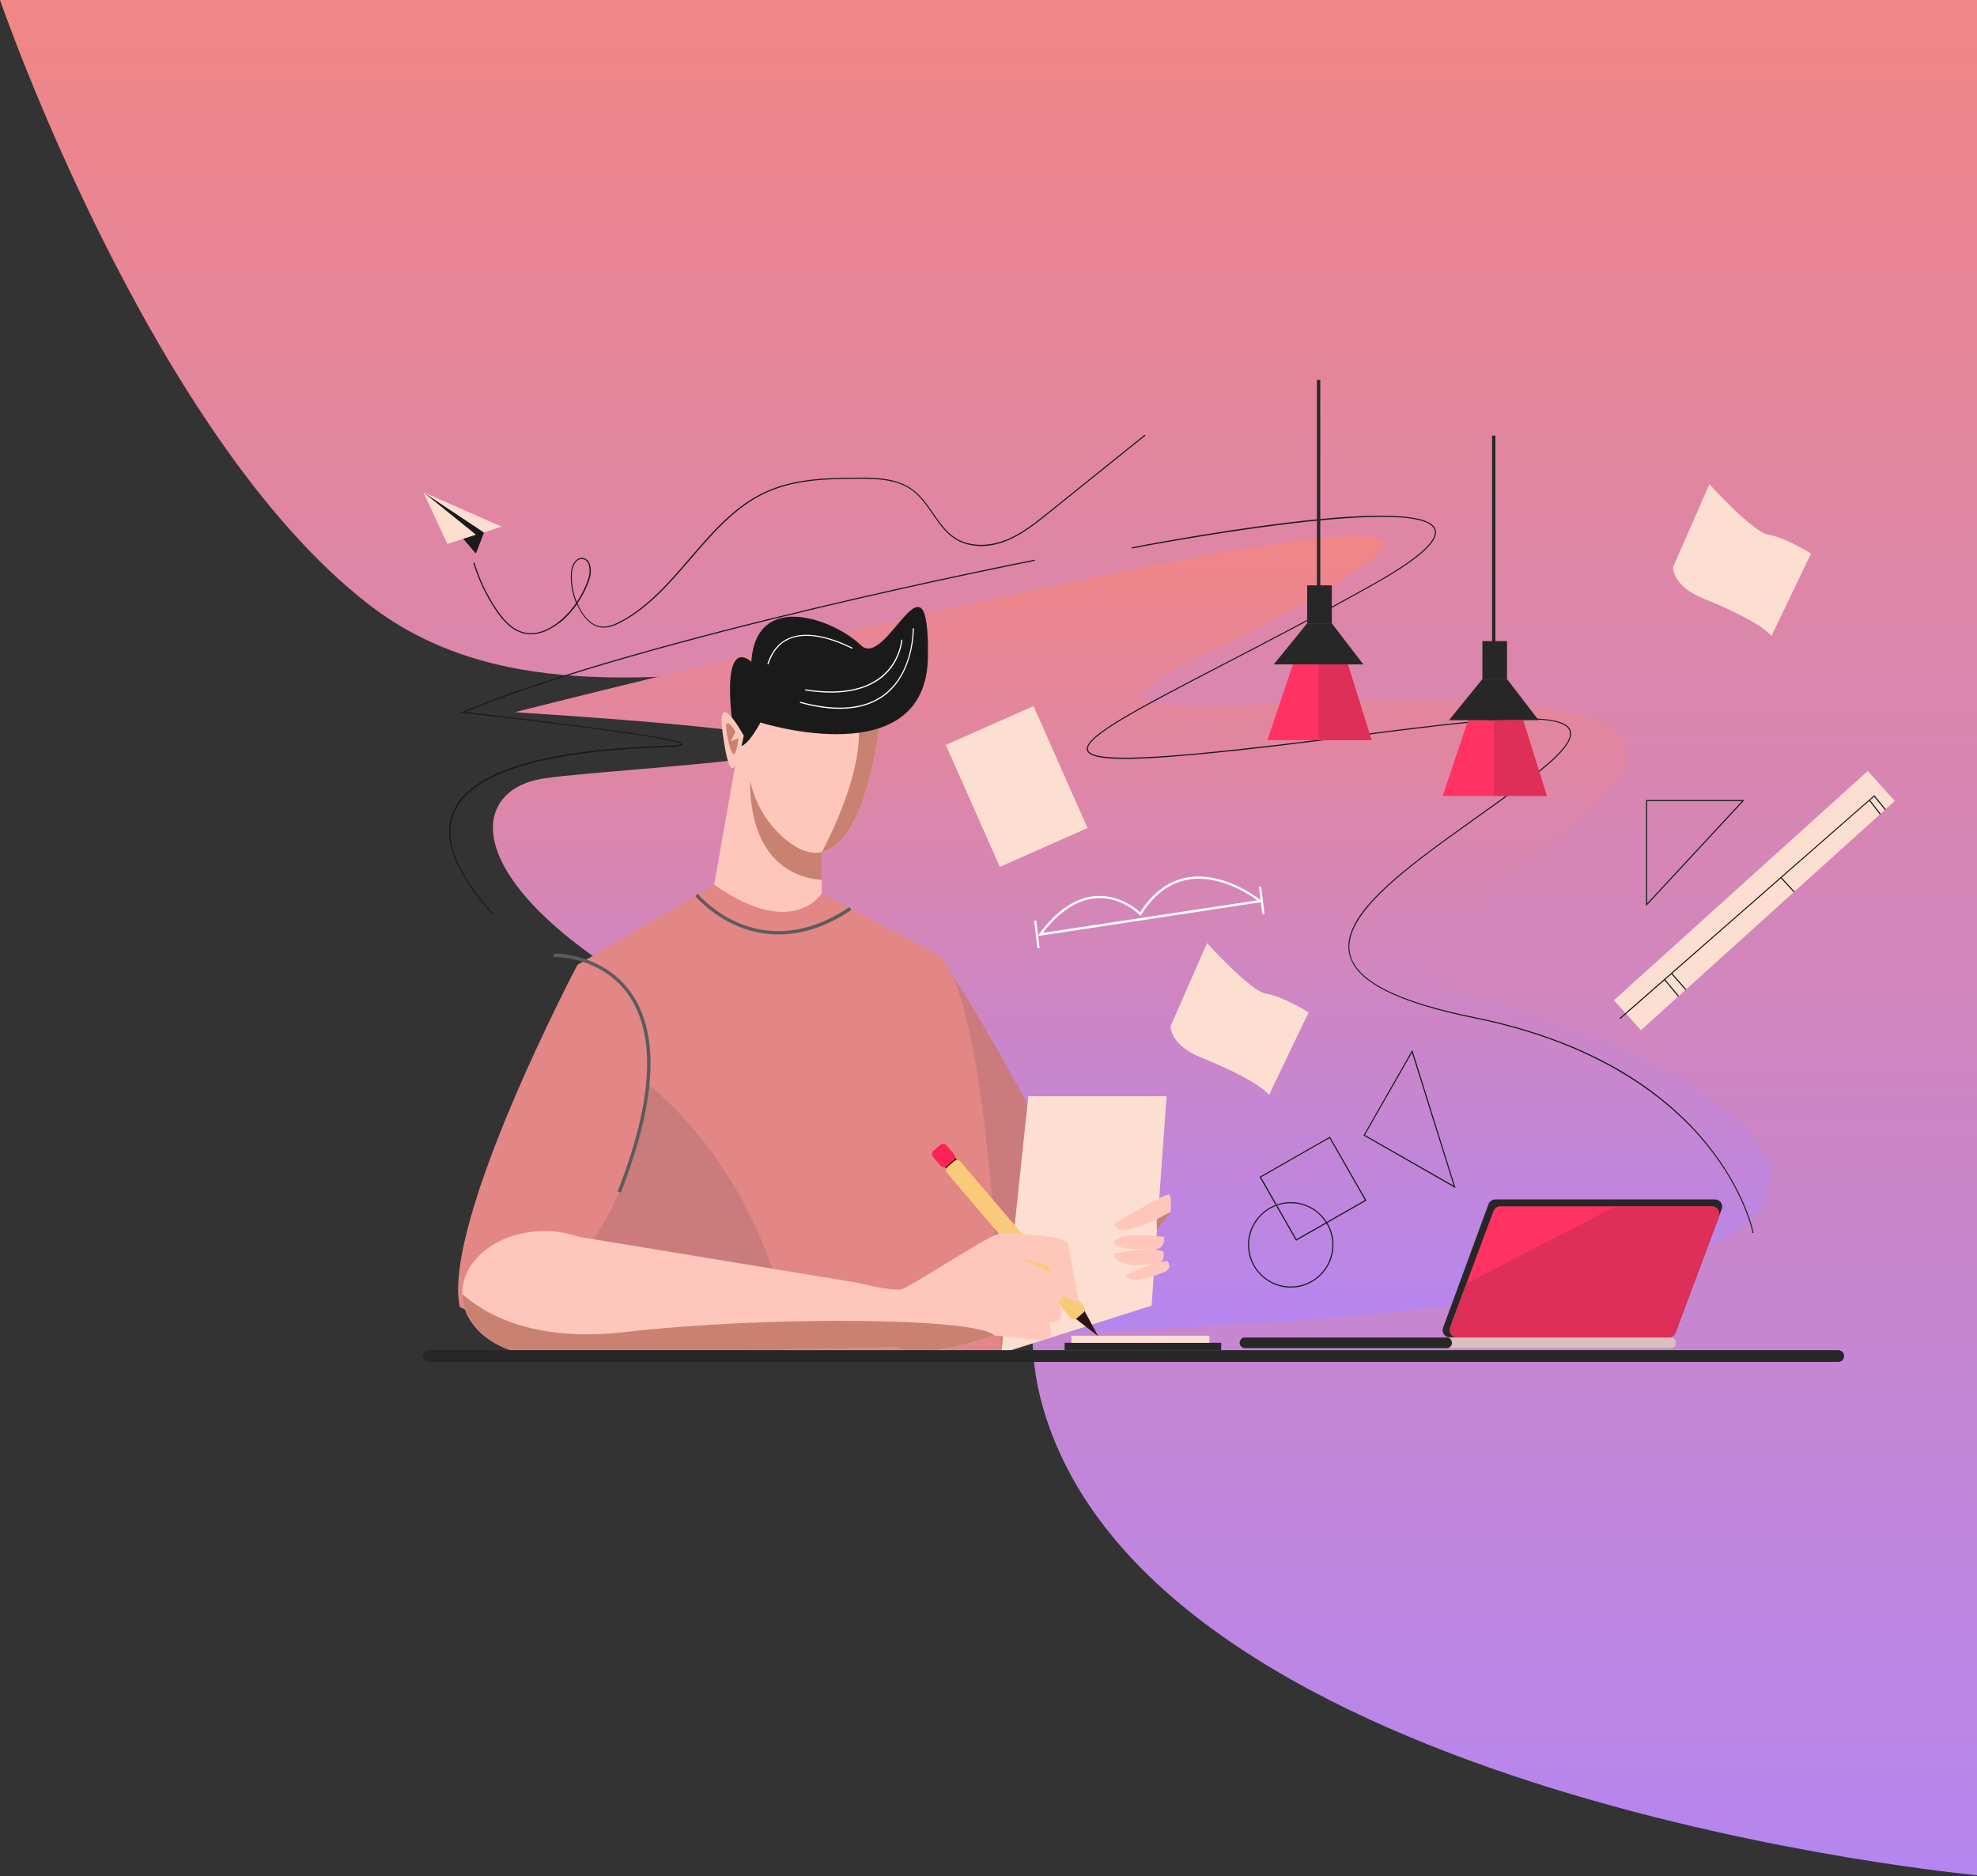 <svg width="940" height="892" viewBox="0 0 940 892" fill="none" xmlns="http://www.w3.org/2000/svg">
<rect x="0" y="0" width="940" height="892" fill="#333333" stroke="none"/>
<defs>
<linearGradient id="paint0_linear" x1="470" y1="0" x2="470" y2="891.5" gradientUnits="userSpaceOnUse">
<stop stop-color="#F08686"/>
<stop offset="1" stop-color="#B586F0"/>
</linearGradient>
<linearGradient id="paint1_linear" x1="538.169" y1="254.925" x2="538.169" y2="633.983" gradientUnits="userSpaceOnUse">
<stop stop-color="#F08686"/>
<stop offset="1" stop-color="#B586F0"/>
</linearGradient>
</defs>
<path d="M175.5 287.5C71.366 207.13 0 0 0 0H940V891.5C940 891.5 550.152 855.642 496 669.5C463.799 558.814 596.993 481.635 545.5 378.5C479.031 245.371 293.296 378.415 175.5 287.5Z" fill="url(#paint0_linear)"/>
<path d="M244.825 338.581C244.825 338.581 705.309 221.625 653.88 264.289C602.451 306.953 491.779 335.729 570.717 335.465C649.656 335.201 836.944 317.09 752.302 388.478C667.661 459.866 649.867 460.341 720.621 479.509C791.376 498.676 1011.98 603.857 592.525 629.307C173.068 654.81 347.102 567.687 347.102 567.687C347.102 567.687 444.733 525.076 327.671 481.99C218.425 425.492 219.375 376.123 258.448 370.103C297.521 364.084 515.857 356.058 244.825 338.581Z" fill="url(#paint1_linear)"/>
<path d="M833.353 586.221C833.3 586.01 829.445 566.368 811.282 544.085C794.543 523.493 761.859 496.405 701.296 484.155C663.807 476.552 644.27 466.519 641.472 453.372C639.624 444.712 644.851 434.891 657.84 422.536C669.245 411.711 685.508 400.148 701.19 388.954C711.539 381.561 722.258 373.958 731.604 366.513C743.062 357.431 747.814 351.095 746.177 347.188C742.111 337.578 699.712 342.963 646.065 349.828C622.093 352.89 594.953 356.375 568.289 358.804C533.598 362.025 518.18 361.391 516.807 356.692C514.906 350.197 541.307 336.522 581.225 315.823C602.293 304.893 626.212 292.485 651.979 278.07C673.839 265.873 683.924 257.002 682.023 251.775C675.581 234.192 539.564 260.487 538.192 260.751L538.086 260.223C543.736 259.114 675.951 233.558 682.498 251.564C684.558 257.161 674.631 265.978 652.243 278.492C626.476 292.907 602.557 305.316 581.489 316.246C543.208 336.099 515.54 350.461 517.335 356.533C518.602 360.81 534.76 361.338 568.236 358.276C594.901 355.794 622.041 352.362 646.013 349.3C699.87 342.435 742.428 336.997 746.652 346.976C748.395 351.148 743.59 357.642 731.921 366.935C722.575 374.38 711.856 381.984 701.454 389.376C670.248 411.606 637.934 434.574 641.894 453.266C644.64 466.15 664.071 476.129 701.349 483.627C728.172 489.066 751.827 497.831 771.627 509.658C787.521 519.163 800.985 530.621 811.651 543.768C829.868 566.156 833.775 585.904 833.775 586.115L833.353 586.221Z" fill="#1A1A1A"/>
<path d="M234.159 434.786C216.365 415.09 210.029 398.669 215.415 385.997C220.484 374.064 235.902 365.351 261.194 360.177C282.79 355.741 306.339 354.949 317.692 354.527C323.077 354.316 323.764 353.893 323.869 353.735C322.813 351.148 261.088 343.439 219.85 338.898L218.847 338.792L219.797 338.422C306.815 302.359 490.089 266.454 491.937 266.084L492.043 266.612C490.195 266.982 308.346 302.623 220.959 338.528C226.028 339.109 249.208 341.696 272.124 344.653C324.503 351.359 324.45 353.101 324.45 353.893C324.45 354.369 323.922 354.949 317.797 355.161C306.498 355.53 282.948 356.375 261.405 360.81C236.271 365.985 221.012 374.539 215.996 386.314C210.715 398.775 216.999 415.038 234.635 434.574L234.159 434.786Z" fill="#1A1A1A"/>
<path d="M580.645 638.388H506.194V641.821H580.645V638.388Z" fill="#272727"/>
<path d="M574.995 635.009H509.415V638.388H574.995V635.009Z" fill="#FDDFD2"/>
<path d="M446.739 454.269C446.739 454.269 500.175 534.475 509.362 576.294L475.991 643.405L446.739 454.269Z" fill="#CB7B7B"/>
<path d="M547.538 620.7L476.044 643.405L488.928 521.169H554.666L547.538 620.7Z" fill="#FDDFD2"/>
<path d="M339.552 420.582L274.553 458.705C274.553 458.705 210.24 580.518 218.583 621.387L268.428 643.405H476.044C476.044 643.405 471.292 478.453 446.792 454.269L390.769 424.648L339.552 420.582Z" fill="#E28686"/>
<path d="M390.717 405.058V424.648C390.717 424.648 377.305 447.088 339.552 420.582L352.805 345.709L388.552 401.784L390.717 405.058Z" fill="#FFC7BB"/>
<path d="M390.717 405.058V418.311C382.163 417.836 356.659 412.978 356.607 371.054L388.604 401.732L390.717 405.058Z" fill="#C98272"/>
<path d="M418.173 345.023C418.173 345.023 412.312 400.57 390.717 405.111C385.753 406.167 379.892 404.477 373.134 398.775C363.207 390.432 357.135 378.446 355.709 365.562C353.544 346.712 356.923 328.02 356.923 328.02L407.93 342.171L418.173 345.023Z" fill="#FFC7BB"/>
<path d="M511.421 626.931L522.14 635.221L515.646 623.182L511.421 626.931Z" fill="#2E1212"/>
<path d="M456.824 556.229L454.448 558.236C453.762 558.817 452.706 558.764 452.072 558.025L448.006 553.273C447.426 552.586 447.478 551.53 448.218 550.897L450.594 548.89C451.28 548.309 452.336 548.362 452.97 549.101L457.036 553.853C457.616 554.54 457.564 555.596 456.824 556.229Z" fill="#2E1212"/>
<path d="M453.234 551.688L450.171 554.328C449.274 555.12 447.901 555.015 447.109 554.064L443.677 550.052C442.885 549.154 442.99 547.781 443.941 546.989L447.003 544.349C447.901 543.557 449.274 543.663 450.066 544.613L453.498 548.626C454.29 549.524 454.184 550.949 453.234 551.688Z" fill="#FB2257"/>
<path d="M515.065 624.08L512.002 626.72C511.105 627.512 509.732 627.406 508.94 626.456L450.33 557.708C449.538 556.81 449.643 555.437 450.594 554.645L453.656 552.005C454.554 551.213 455.927 551.319 456.719 552.269L515.329 621.017C516.121 621.915 515.962 623.288 515.065 624.08Z" fill="#F8CA7A"/>
<path d="M529.955 581.68C529.955 581.68 553.927 567.371 555.669 567.899C557.412 568.427 556.514 576.241 556.514 576.241C556.514 576.241 531.011 590.867 529.955 581.68Z" fill="#FFC7BB"/>
<path d="M529.744 590.762C529.744 590.762 529.638 585.006 553.504 588.069C553.504 588.069 554.296 594.3 548.119 593.93C541.941 593.56 531.909 594.722 529.744 590.762Z" fill="#FFC7BB"/>
<path d="M529.955 595.831C529.955 595.831 548.224 592.346 553.135 595.039C553.135 595.039 554.455 600.161 550.019 600.794C545.584 601.428 529.215 603.065 529.955 595.831Z" fill="#FFC7BB"/>
<path d="M556.514 576.241L550.019 584.742V579.621L556.514 576.241Z" fill="#C98272"/>
<path d="M308.029 515.255C308.029 515.255 304.861 555.913 281.998 589.547L370.705 614.892C370.652 614.945 357.663 556.546 308.029 515.255Z" fill="#CB7B7B"/>
<path d="M507.989 591.871C507.303 586.643 479.582 586.274 474.883 586.643C470.183 587.066 432.958 611.882 428.575 612.938C425.302 613.73 415.217 611.566 410.359 610.457C408.352 609.982 406.293 609.559 404.234 609.242L275.081 587.963C270.17 586.274 264.679 585.27 258.871 585.27C237.328 585.27 219.797 598.524 219.797 614.892V615.262C220.061 631.472 237.433 644.514 258.871 644.514C259.663 644.514 260.402 644.514 261.194 644.461L407.56 640.923H407.719L426.675 640.448C436.126 647.788 472.718 634.851 472.718 634.851L495.264 637.122C503.131 635.274 498.485 628.832 498.485 628.832C509.045 628.832 503.026 619.222 503.026 619.222C503.026 619.222 504.768 618.905 505.613 615.737C509.309 619.011 512.9 618.43 512.9 618.43C512.9 618.43 508.676 597.098 507.989 591.871ZM484.017 597.89L498.749 601.639C499.066 603.065 499.383 604.385 499.752 605.599C493.469 601.533 484.598 598.101 484.017 597.89Z" fill="#FFC7BB"/>
<path d="M472.77 634.851C472.77 634.851 436.126 647.788 426.727 640.448L407.771 640.923H407.613L261.247 644.461C260.455 644.514 259.715 644.514 258.923 644.514C237.539 644.514 220.114 631.472 219.85 615.262C230.886 625.083 254.224 638.231 297.257 633.267C363.629 625.664 463.952 626.192 472.77 634.851Z" fill="#C98272"/>
<path d="M295.145 567.001L293.667 566.42C303.33 541.814 308.082 520.694 307.659 503.639C307.343 489.91 303.699 478.717 296.888 470.427C283.74 454.533 263.676 454.956 263.464 455.009L263.095 453.477C264.732 453.055 284.057 453.53 297.205 468.367C304.65 476.816 308.715 488.274 309.243 502.477C309.877 519.955 305.125 541.656 295.145 567.001Z" fill="#5C5C5C"/>
<path d="M418.173 345.023C418.173 345.023 412.312 400.57 390.717 405.111C390.717 405.111 411.837 366.988 407.93 342.171L418.173 345.023Z" fill="#C98272"/>
<path d="M361.57 343.491C361.57 343.491 440.456 368.519 441.195 312.338C441.987 256.157 421.553 318.727 409.303 306.741C397.053 294.755 359.458 280.182 357.24 314.662C357.24 314.662 341.4 298.821 349.32 351.94C352.118 361.602 361.57 343.491 361.57 343.491Z" fill="#1A1A1A"/>
<path d="M353.65 349.775C353.65 349.775 340.396 325.433 343.617 348.56C346.838 371.74 349.426 369.364 353.65 349.775Z" fill="#FFC7BB"/>
<path d="M349.69 347.821C349.69 347.821 342.878 336.416 346.205 351.887C349.531 367.358 351.063 350.884 351.063 350.884L347.472 352.52L349.69 347.821Z" fill="#C98272"/>
<path d="M370.177 444.237C362.679 444.237 356.184 442.547 351.063 440.435C338.232 435.102 330.892 426.337 330.575 425.968L331.79 424.964C331.843 425.07 339.182 433.888 351.696 439.01C363.207 443.762 381.582 446.243 403.917 431.248L404.815 432.568C391.825 441.333 380.103 444.237 370.177 444.237Z" fill="#5C5C5C"/>
<path d="M399.271 336.997C393.568 336.997 387.232 336.046 380.315 334.145L380.473 333.617C397.95 338.37 411.521 337.102 420.814 329.763C434.436 319.044 433.961 298.821 433.961 298.663H434.489C434.489 298.874 434.912 319.361 421.13 330.238C415.375 334.726 408.088 336.997 399.271 336.997Z" fill="white"/>
<path d="M365.372 315.823L364.844 315.665C366.797 309.593 370.23 305.421 375.087 303.362C380.103 301.197 389.344 300.194 404.656 307.586C405.026 307.745 405.29 307.903 405.343 307.903L405.29 308.061V308.431C405.184 308.431 405.132 308.378 404.392 308.061C389.238 300.722 380.209 301.725 375.246 303.837C370.652 305.844 367.273 309.857 365.372 315.823Z" fill="white"/>
<path d="M395.099 329.288C391.297 329.288 387.179 328.918 382.796 328.232L382.902 327.704C398.795 330.185 410.94 328.126 419.018 321.579C427.889 314.398 428.523 304.154 428.523 304.101L429.051 304.154C429.051 304.26 428.417 314.714 419.388 322.054C413.369 326.859 405.237 329.288 395.099 329.288Z" fill="white"/>
<path d="M535.604 606.021C535.604 606.021 550.495 598.999 555.3 599.738C555.3 599.738 557.517 603.065 553.821 604.649C550.178 606.233 536.449 611.46 535.604 606.021Z" fill="#FFC7BB"/>
<path d="M874.064 647.471H203.798C202.267 647.471 201 646.203 201 644.672C201 643.141 202.267 641.874 203.798 641.874H874.011C875.542 641.874 876.81 643.141 876.81 644.672C876.862 646.203 875.595 647.471 874.064 647.471Z" fill="#272727"/>
<path d="M689.31 635.802H793.435C794.861 635.802 796.128 634.904 796.656 633.584L818.621 574.816C819.466 572.598 817.829 570.222 815.4 570.222H710.959C709.533 570.222 708.266 571.12 707.738 572.44L686.142 631.208C685.297 633.478 686.934 635.802 689.31 635.802Z" fill="#272727"/>
<path d="M817.249 578.3L796.603 633.531C796.075 634.904 794.755 635.854 793.277 635.854H692.795C690.313 635.854 688.624 633.373 689.469 631.049L697.23 610.193L710.061 575.819C710.589 574.446 711.909 573.496 713.388 573.496H813.87C816.404 573.496 818.146 575.977 817.249 578.3Z" fill="#FF3262"/>
<path d="M794.333 640.923H690.313C688.888 640.923 687.779 639.762 687.779 638.389C687.779 636.963 688.941 635.854 690.313 635.854H794.333C795.759 635.854 796.867 637.016 796.867 638.389C796.867 639.762 795.759 640.923 794.333 640.923Z" fill="#DBBEBF"/>
<path d="M687.832 640.923H591.944C590.518 640.923 589.409 639.762 589.409 638.389C589.409 636.963 590.571 635.854 591.944 635.854H687.832C689.257 635.854 690.366 637.016 690.366 638.389C690.419 639.762 689.257 640.923 687.832 640.923Z" fill="#272727"/>
<path d="M817.249 578.3L796.603 633.531C796.075 634.904 794.755 635.854 793.277 635.854H692.795C690.313 635.854 688.624 633.373 689.469 631.049L697.23 610.193L768.302 573.496H813.87C816.404 573.496 818.146 575.977 817.249 578.3Z" fill="#DD2F57"/>
<path d="M614.754 315.876L602.61 351.887H652.138L640.891 315.876H614.754Z" fill="#FF3262"/>
<path d="M621.513 296.339L605.62 315.876H648.231L633.235 296.339H621.513Z" fill="#272727"/>
<path d="M633.235 278.281H621.513V296.392H633.235V278.281Z" fill="#272727"/>
<path d="M626.951 315.876V351.887H652.138L640.891 315.876H626.951Z" fill="#DD2F57"/>
<path d="M627.744 180.598H626.159V287.31H627.744V180.598Z" fill="#272727"/>
<path d="M698.076 342.383L685.931 378.393H735.459L724.212 342.383H698.076Z" fill="#FF3262"/>
<path d="M704.834 322.846L688.941 342.382H731.552L716.556 322.846H704.834Z" fill="#272727"/>
<path d="M716.556 304.788H704.834V322.899H716.556V304.788Z" fill="#272727"/>
<path d="M710.22 342.383V378.393H735.459L724.212 342.383H710.22Z" fill="#DD2F57"/>
<path d="M711.012 207.104H709.428V313.817H711.012V207.104Z" fill="#272727"/>
<path d="M782.664 430.773V380.347H829.446L782.664 430.773ZM783.192 380.875V429.453L828.231 380.875H783.192Z" fill="#1A1A1A"/>
<path d="M600.181 434.627L601.237 434.521L599.653 421.479L598.597 421.585L599.336 427.868C597.963 426.812 581.7 414.298 564.857 417.097C555.827 418.628 548.118 424.172 542.046 433.729C540.04 431.881 532.014 425.281 521.242 425.968C511.685 426.548 502.551 432.621 494.155 443.92L493.574 444.712L492.729 437.69L491.673 437.795L493.257 450.837L494.313 450.732L493.627 444.976L599.494 428.924L600.181 434.627ZM495.792 443.498C503.818 433.149 512.372 427.604 521.348 427.024C521.876 426.971 522.351 426.971 522.879 426.971C534.02 426.971 541.782 434.838 541.835 434.944L542.31 435.419L542.68 434.838C548.646 425.228 556.197 419.631 565.068 418.153C579.747 415.724 594.056 425.228 597.858 428.027L495.792 443.498Z" fill="white"/>
<path d="M573.886 448.356L556.567 487.904C556.567 487.904 556.25 496.828 571.087 502.741C585.925 508.655 599.759 515.942 603.402 520.536L622.199 481.304C622.199 481.304 609.58 473.489 602.082 472.433C594.743 471.43 573.886 448.356 573.886 448.356Z" fill="#FDDFD2"/>
<path d="M812.761 230.179L795.442 269.727C795.442 269.727 795.125 278.651 809.962 284.565C824.799 290.478 838.633 297.765 842.277 302.359L861.074 263.127C861.074 263.127 848.455 255.312 840.957 254.256C833.617 253.253 812.761 230.179 812.761 230.179Z" fill="#FDDFD2"/>
<path d="M226.292 263.074L230.146 253.148L201.264 233.981L226.292 263.074Z" fill="#1A1A1A"/>
<path d="M230.146 253.148L238.436 250.349L201.264 233.981L230.146 253.148Z" fill="#FDDFD2"/>
<path d="M220.325 256.157L226.292 263.074V254.204L220.325 256.157Z" fill="#1A1A1A"/>
<path d="M201.264 233.981L212.722 258.586L226.292 254.204L201.264 233.981Z" fill="#FDDFD2"/>
<path d="M252.429 301.567C251.478 301.567 250.581 301.461 249.63 301.303C242.872 299.983 238.278 293.963 235.374 289.581C230.886 282.769 227.401 275.377 225.025 267.562L225.553 267.404C227.929 275.166 231.361 282.505 235.849 289.264C240.337 296.128 244.773 299.771 249.736 300.775C257.023 302.2 263.728 297.395 267.108 294.386C269.695 292.115 271.965 289.528 273.919 286.729C272.071 282.347 271.226 277.489 271.437 272.737C271.543 270.731 272.229 267.879 273.972 266.295C274.817 265.556 275.767 265.186 276.823 265.239C278.038 265.292 279.041 265.873 279.78 266.929C281.259 269.041 281.153 272.79 280.308 275.324C278.935 279.443 276.982 283.297 274.553 286.835C275.081 288.102 275.714 289.317 276.401 290.478C278.143 293.382 281.047 296.973 285.219 297.765C288.756 298.399 292.347 296.815 295.093 295.336C308.24 288.314 318.325 276.592 328.041 265.239C338.601 252.989 349.478 240.264 364.316 233.611C377.569 227.644 392.459 227.116 407.824 227.064C417.434 227.011 426.674 227.433 433.855 232.661C437.921 235.617 440.825 239.842 443.677 243.96C446.739 248.395 449.907 252.989 454.448 255.84C460.626 259.695 469.391 260.065 477.839 256.844C485.496 253.887 491.99 248.659 498.274 243.643L544.264 206.682L544.581 207.105L498.59 244.066C492.307 249.135 485.76 254.362 478.051 257.372C469.444 260.698 460.573 260.276 454.237 256.316C449.59 253.412 446.37 248.765 443.307 244.277C440.509 240.211 437.604 235.987 433.644 233.083C426.622 227.961 417.487 227.592 407.93 227.592C392.617 227.644 377.78 228.172 364.632 234.086C349.901 240.686 339.076 253.359 328.569 265.556C318.801 276.908 308.715 288.683 295.462 295.759C292.664 297.237 288.968 298.874 285.271 298.24C280.889 297.448 277.879 293.699 276.084 290.742C275.45 289.634 274.817 288.472 274.341 287.31C272.388 290.056 270.17 292.538 267.636 294.808C264.415 297.501 258.818 301.567 252.429 301.567ZM276.559 265.767C275.714 265.767 274.922 266.084 274.289 266.665C272.705 268.09 272.018 270.836 271.913 272.737C271.701 277.278 272.493 281.925 274.236 286.201C276.559 282.769 278.407 279.073 279.727 275.113C280.519 272.684 280.625 269.199 279.305 267.193C278.671 266.295 277.826 265.82 276.77 265.767C276.665 265.767 276.612 265.767 276.559 265.767Z" fill="#1A1A1A"/>
<path d="M491.405 335.669L449.694 354.15L475.383 412.13L517.094 393.649L491.405 335.669Z" fill="#FDDFD2"/>
<path d="M888.058 366.549L767.354 475.544L780.2 489.769L900.904 380.775L888.058 366.549Z" fill="#FDDFD2"/>
<path d="M770.361 484.472L770.044 484.049L891.172 378.024L896.663 384.729L896.24 385.046L891.066 378.763L770.361 484.472Z" fill="#1A1A1A"/>
<path d="M853.294 423.867L846.993 417.035L846.605 417.393L852.906 424.225L853.294 423.867Z" fill="#1A1A1A"/>
<path d="M798.283 473.476L791.632 465.478L791.226 465.816L797.877 473.814L798.283 473.476Z" fill="#1A1A1A"/>
<path d="M801.807 470.368L794.964 462.604L794.568 462.953L801.411 470.717L801.807 470.368Z" fill="#1A1A1A"/>
<path d="M894.233 386.925L889.068 380.239L888.65 380.562L893.815 387.248L894.233 386.925Z" fill="#1A1A1A"/>
<path d="M616.233 589.864L598.861 559.503L632.337 540.389L649.709 570.75L616.233 589.864ZM599.6 559.661L616.444 589.125L648.97 570.539L632.126 541.075L599.6 559.661Z" fill="#1A1A1A"/>
<path d="M613.698 612.147C602.504 612.147 593.369 603.012 593.369 591.818C593.369 580.624 602.504 571.489 613.698 571.489C624.892 571.489 634.027 580.624 634.027 591.818C634.027 603.012 624.892 612.147 613.698 612.147ZM613.698 572.017C602.768 572.017 593.897 580.888 593.897 591.818C593.897 602.748 602.768 611.618 613.698 611.618C624.628 611.618 633.499 602.748 633.499 591.818C633.499 580.888 624.628 572.017 613.698 572.017Z" fill="#1A1A1A"/>
<path d="M692.056 564.836L648.283 539.808L671.516 499.151L692.056 564.836ZM648.97 539.597L691.158 563.674L671.358 500.471L648.97 539.597Z" fill="#1A1A1A"/>
</svg>
